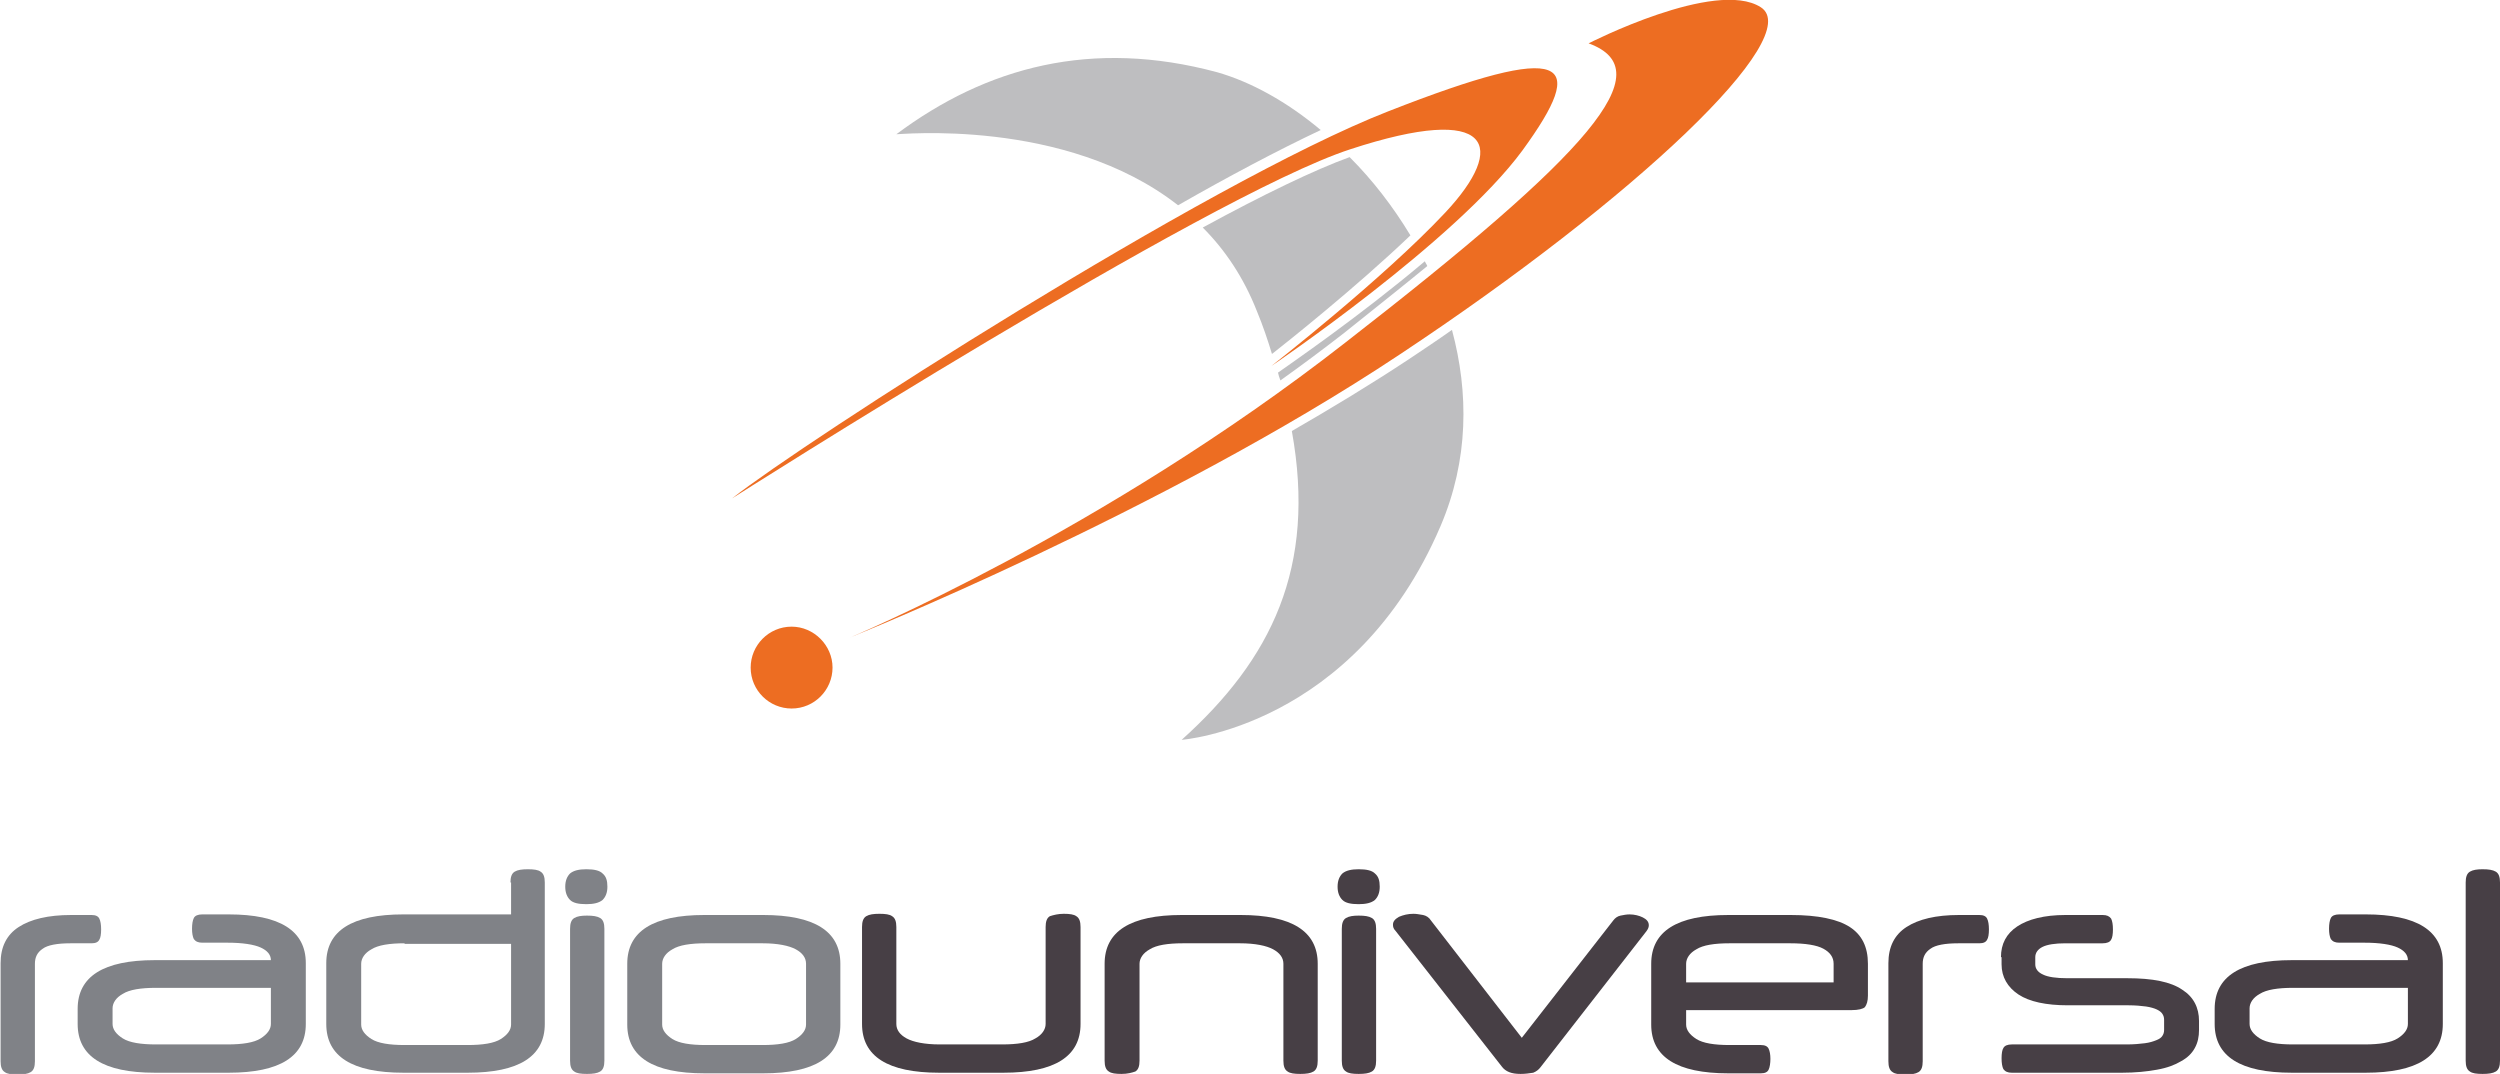 <?xml version="1.0" encoding="utf-8"?>
<!-- Generator: Adobe Illustrator 21.0.2, SVG Export Plug-In . SVG Version: 6.00 Build 0)  -->
<svg version="1.1" id="Capa_1" xmlns="http://www.w3.org/2000/svg" xmlns:xlink="http://www.w3.org/1999/xlink" x="0px" y="0px"
	 viewBox="0 0 415.3 178.4" style="enable-background:new 0 0 415.3 178.4;" xml:space="preserve">
<style type="text/css">
	.st0{fill:#808287;}
	.st1{fill:#473F45;}
	.st2{fill:#BEBEC0;}
	.st3{fill:#ED6D22;}
</style>
<g>
	<g>
		<path class="st0" d="M15.2,152c0.7,0,1.1,0.2,1.3,0.6c0.2,0.4,0.3,1,0.3,1.8c0,0.8-0.1,1.4-0.3,1.7c-0.2,0.4-0.6,0.6-1.3,0.6h-3.5
			c-2.2,0-3.8,0.3-4.6,0.9c-0.9,0.6-1.3,1.4-1.3,2.5v16.2c0,0.9-0.2,1.5-0.7,1.8c-0.5,0.3-1.2,0.4-2.2,0.4s-1.7-0.1-2.1-0.4
			c-0.5-0.3-0.7-0.9-0.7-1.8V160c0-2.7,1-4.7,3-6c2-1.3,4.9-2,8.7-2H15.2z"/>
		<path class="st0" d="M25.7,178.2c-8.5,0-12.8-2.7-12.8-8.1v-2.5c0-5.4,4.3-8.1,12.8-8.1H45v0c0-0.9-0.6-1.6-1.7-2.1
			c-1.1-0.5-3-0.8-5.5-0.8h-4.2c-0.7,0-1.1-0.2-1.4-0.6c-0.2-0.4-0.3-1-0.3-1.7c0-0.8,0.1-1.4,0.3-1.8c0.2-0.4,0.7-0.6,1.4-0.6H38
			c8.5,0,12.8,2.7,12.8,8.1v10.1c0,5.4-4.3,8.1-12.8,8.1H25.7z M37.8,173.5c2.5,0,4.4-0.3,5.5-1c1.1-0.7,1.7-1.5,1.7-2.4v-6H25.9
			c-2.5,0-4.4,0.3-5.5,1c-1.1,0.6-1.7,1.5-1.7,2.4v2.6c0,0.9,0.6,1.7,1.7,2.4c1.1,0.7,3,1,5.5,1H37.8z"/>
		<path class="st0" d="M84.8,146.6c0-0.9,0.2-1.5,0.7-1.8c0.5-0.3,1.2-0.4,2.2-0.4c1,0,1.7,0.1,2.1,0.4c0.5,0.3,0.7,0.9,0.7,1.8
			v23.5c0,5.4-4.3,8.1-12.8,8.1H67c-8.5,0-12.8-2.7-12.8-8.1v-10.1c0-5.4,4.3-8.1,12.8-8.1h17.9V146.6z M67.2,156.7
			c-2.5,0-4.4,0.3-5.5,1c-1.1,0.6-1.7,1.5-1.7,2.4v10.1c0,0.9,0.6,1.7,1.7,2.4c1.1,0.7,3,1,5.5,1h10.5c2.5,0,4.4-0.3,5.5-1
			c1.1-0.7,1.7-1.5,1.7-2.4v-13.4H67.2z"/>
		<path class="st0" d="M93.9,147.3c0-1,0.3-1.7,0.8-2.2c0.6-0.5,1.5-0.7,2.7-0.7c1.3,0,2.2,0.2,2.7,0.7c0.6,0.5,0.8,1.2,0.8,2.2
			c0,1-0.3,1.7-0.8,2.2c-0.6,0.5-1.5,0.7-2.7,0.7c-1.3,0-2.2-0.2-2.7-0.7C94.2,149,93.9,148.3,93.9,147.3 M100.4,176.2
			c0,0.9-0.2,1.5-0.7,1.8c-0.5,0.3-1.2,0.4-2.2,0.4c-1,0-1.7-0.1-2.1-0.4c-0.5-0.3-0.7-0.9-0.7-1.8v-21.9c0-0.9,0.2-1.5,0.7-1.8
			c0.5-0.3,1.2-0.4,2.1-0.4c1,0,1.7,0.1,2.2,0.4c0.5,0.3,0.7,0.9,0.7,1.8V176.2z"/>
		<path class="st0" d="M104.2,160.1c0-5.4,4.3-8.1,12.8-8.1h9.8c8.5,0,12.8,2.7,12.8,8.1v10.1c0,5.4-4.3,8.1-12.8,8.1H117
			c-8.5,0-12.8-2.7-12.8-8.1V160.1z M133.9,160.1c0-1-0.6-1.8-1.7-2.4c-1.1-0.6-3-1-5.5-1h-9.5c-2.5,0-4.4,0.3-5.5,1
			c-1.1,0.6-1.7,1.5-1.7,2.4v10.1c0,0.9,0.6,1.7,1.7,2.4c1.1,0.7,3,1,5.5,1h9.5c2.5,0,4.4-0.3,5.5-1c1.1-0.7,1.7-1.5,1.7-2.4V160.1z
			"/>
		<path class="st1" d="M176.7,151.8c1,0,1.7,0.1,2.1,0.4c0.5,0.3,0.7,0.9,0.7,1.8v16.1c0,5.4-4.3,8.1-12.8,8.1H156
			c-8.5,0-12.8-2.7-12.8-8.1V154c0-0.9,0.2-1.5,0.7-1.8c0.5-0.3,1.2-0.4,2.2-0.4c1,0,1.7,0.1,2.1,0.4c0.5,0.3,0.7,0.9,0.7,1.8v16.1
			c0,1,0.6,1.8,1.7,2.4c1.1,0.6,3,1,5.5,1h10.4c2.5,0,4.4-0.3,5.5-1c1.1-0.6,1.7-1.5,1.7-2.4V154c0-0.9,0.2-1.5,0.7-1.8
			C175,152,175.8,151.8,176.7,151.8"/>
		<path class="st1" d="M186.3,178.4c-1,0-1.7-0.1-2.1-0.4c-0.5-0.3-0.7-0.9-0.7-1.8v-16.1c0-5.4,4.3-8.1,12.8-8.1h9.8
			c8.5,0,12.8,2.7,12.8,8.1v16.1c0,0.9-0.2,1.5-0.7,1.8c-0.5,0.3-1.2,0.4-2.2,0.4c-1,0-1.7-0.1-2.1-0.4c-0.5-0.3-0.7-0.9-0.7-1.8
			v-16.1c0-1-0.6-1.8-1.7-2.4c-1.1-0.6-3-1-5.5-1h-9.5c-2.5,0-4.4,0.3-5.5,1c-1.1,0.6-1.7,1.5-1.7,2.4v16.1c0,0.9-0.2,1.5-0.7,1.8
			C188,178.2,187.3,178.4,186.3,178.4"/>
		<path class="st1" d="M222.2,147.3c0-1,0.3-1.7,0.8-2.2c0.6-0.5,1.5-0.7,2.7-0.7c1.3,0,2.2,0.2,2.7,0.7c0.6,0.5,0.8,1.2,0.8,2.2
			c0,1-0.3,1.7-0.8,2.2c-0.6,0.5-1.5,0.7-2.7,0.7c-1.3,0-2.2-0.2-2.7-0.7C222.5,149,222.2,148.3,222.2,147.3 M228.6,176.2
			c0,0.9-0.2,1.5-0.7,1.8c-0.5,0.3-1.2,0.4-2.2,0.4c-1,0-1.7-0.1-2.1-0.4c-0.5-0.3-0.7-0.9-0.7-1.8v-21.9c0-0.9,0.2-1.5,0.7-1.8
			c0.5-0.3,1.2-0.4,2.1-0.4c1,0,1.7,0.1,2.2,0.4c0.5,0.3,0.7,0.9,0.7,1.8V176.2z"/>
		<path class="st1" d="M252.6,178.4c-0.8,0-1.4-0.1-1.9-0.3c-0.5-0.2-0.9-0.5-1.2-0.9l-17.7-22.6c-0.3-0.3-0.4-0.6-0.4-1
			c0-0.5,0.3-0.9,1-1.3c0.7-0.3,1.5-0.5,2.4-0.5c0.5,0,1,0.1,1.6,0.2c0.5,0.1,1,0.4,1.3,0.9l15.1,19.5l15.2-19.5
			c0.3-0.4,0.7-0.7,1.2-0.8c0.5-0.1,1-0.2,1.5-0.2c0.8,0,1.6,0.2,2.2,0.5c0.6,0.3,1,0.7,1,1.3c0,0.3-0.1,0.6-0.4,1l-17.6,22.6
			c-0.3,0.4-0.7,0.7-1.2,0.9C254,178.3,253.4,178.4,252.6,178.4"/>
		<path class="st1" d="M280.1,167.8v2.4c0,0.9,0.6,1.7,1.7,2.4c1.1,0.7,3,1,5.5,1h5.2c0.7,0,1.1,0.2,1.3,0.6c0.2,0.4,0.3,1,0.3,1.7
			s-0.1,1.4-0.3,1.8c-0.2,0.4-0.6,0.6-1.3,0.6h-5.4c-8.5,0-12.8-2.7-12.8-8.1v-10.1c0-5.4,4.3-8.1,12.8-8.1h10.4
			c4.5,0,7.8,0.7,9.8,2c2,1.3,3,3.3,3,6.1v5.3c0,0.9-0.2,1.5-0.5,1.9c-0.3,0.3-1.1,0.5-2.2,0.5H280.1z M280.1,163.2h24.5v-3.1
			c0-1.1-0.6-1.9-1.7-2.5c-1.1-0.6-3-0.9-5.5-0.9h-10.1c-2.5,0-4.4,0.3-5.5,1c-1.1,0.6-1.7,1.5-1.7,2.4V163.2z"/>
		<path class="st1" d="M328.8,152c0.7,0,1.1,0.2,1.3,0.6s0.3,1,0.3,1.8c0,0.8-0.1,1.4-0.3,1.7c-0.2,0.4-0.6,0.6-1.3,0.6h-3.5
			c-2.2,0-3.8,0.3-4.6,0.9c-0.9,0.6-1.3,1.4-1.3,2.5v16.2c0,0.9-0.2,1.5-0.7,1.8c-0.5,0.3-1.2,0.4-2.2,0.4c-1,0-1.7-0.1-2.1-0.4
			c-0.5-0.3-0.7-0.9-0.7-1.8V160c0-2.7,1-4.7,3-6c2-1.3,4.9-2,8.7-2H328.8z"/>
		<path class="st1" d="M332.4,159c0-2.2,0.9-3.9,2.7-5.1c1.8-1.2,4.5-1.9,8-1.9h6.2c0.7,0,1.1,0.2,1.4,0.6c0.2,0.4,0.3,1,0.3,1.8
			c0,0.8-0.1,1.4-0.3,1.7c-0.2,0.4-0.7,0.6-1.4,0.6h-6.2c-1.7,0-3,0.2-3.8,0.6c-0.8,0.4-1.2,1-1.2,1.7v1.2c0,0.7,0.4,1.3,1.3,1.7
			c0.8,0.4,2.2,0.6,4,0.6h10c4.2,0,7.2,0.6,9.1,1.9c1.9,1.2,2.8,3,2.8,5.2v1.5c0,1.1-0.2,2.1-0.7,3c-0.5,0.9-1.2,1.6-2.3,2.2
			c-1,0.6-2.3,1.1-4,1.4c-1.6,0.3-3.6,0.5-5.8,0.5h-18.3c-0.7,0-1.1-0.2-1.4-0.6c-0.2-0.4-0.3-1-0.3-1.8c0-0.8,0.1-1.4,0.3-1.7
			c0.2-0.4,0.7-0.6,1.4-0.6h19.1c1.2,0,2.2-0.1,3-0.2c0.8-0.1,1.4-0.3,1.9-0.5c0.5-0.2,0.8-0.4,1-0.7c0.2-0.3,0.3-0.6,0.3-1v-1.7
			c0-0.4-0.1-0.7-0.3-1c-0.2-0.3-0.5-0.5-0.9-0.7s-1.1-0.4-1.8-0.5c-0.8-0.1-1.7-0.2-2.9-0.2h-10.1c-3.6,0-6.4-0.6-8.2-1.8
			c-1.8-1.2-2.8-2.9-2.8-5V159z"/>
		<path class="st1" d="M380.7,178.2c-8.5,0-12.8-2.7-12.8-8.1v-2.5c0-5.4,4.3-8.1,12.8-8.1H400v0c0-0.9-0.6-1.6-1.7-2.1
			c-1.1-0.5-3-0.8-5.5-0.8h-4.2c-0.7,0-1.1-0.2-1.4-0.6c-0.2-0.4-0.3-1-0.3-1.7c0-0.8,0.1-1.4,0.3-1.8c0.2-0.4,0.7-0.6,1.4-0.6h4.4
			c8.5,0,12.8,2.7,12.8,8.1v10.1c0,5.4-4.3,8.1-12.8,8.1H380.7z M392.8,173.5c2.5,0,4.4-0.3,5.5-1c1.1-0.7,1.7-1.5,1.7-2.4v-6h-19.1
			c-2.5,0-4.4,0.3-5.5,1c-1.1,0.6-1.7,1.5-1.7,2.4v2.6c0,0.9,0.6,1.7,1.7,2.4c1.1,0.7,3,1,5.5,1H392.8z"/>
		<path class="st1" d="M415.3,176.2c0,0.9-0.2,1.5-0.7,1.8c-0.5,0.3-1.2,0.4-2.2,0.4c-1,0-1.7-0.1-2.1-0.4c-0.5-0.3-0.7-0.9-0.7-1.8
			v-29.6c0-0.9,0.2-1.5,0.7-1.8c0.5-0.3,1.2-0.4,2.1-0.4c1,0,1.7,0.1,2.2,0.4c0.5,0.3,0.7,0.9,0.7,1.8V176.2z"/>
	</g>
	<g>
		<path class="st2" d="M208.8,51.7c1,2.4,1.8,4.8,2.5,7.1c2.3-1.8,13.9-11,23-19.7c-2.9-4.8-6.3-9.2-10.1-13
			c-5.8,2.1-14.5,6.3-24.4,11.7C203.5,41.5,206.6,46.1,208.8,51.7"/>
		<path class="st2" d="M237.1,44.2c-0.1-0.3-0.3-0.5-0.4-0.8c-10.9,9.2-22.3,17-24.4,18.5c0.1,0.4,0.2,0.8,0.4,1.3
			c3.5-2.5,7-5.1,10.6-7.9C227.9,51.6,232.6,47.9,237.1,44.2"/>
		<path class="st2" d="M234,59.7c-6.2,4.1-12.8,8.1-19.4,11.9c4.1,22.7-3.4,37.9-18.3,51.3c0,0,28.7-2.1,43-35.5
			c4.7-11,4.7-22.2,1.9-32.6C238.8,56.5,236.4,58.1,234,59.7"/>
		<path class="st2" d="M195.7,34.1c8.4-4.8,16.5-9.1,23.7-12.5c-5.6-4.7-11.6-8-17.2-9.6c-20.8-5.6-38.3-0.9-53.3,10.3
			C148.9,22.4,176.9,19.4,195.7,34.1"/>
		<path class="st3" d="M121.6,82.8c0,0,78.8-50.2,102.7-58c23.8-7.8,26.1-0.5,15.8,10.5c-10.3,11-28.9,25.5-28.9,25.5
			s30.6-20.7,41.7-35.8c11-15.1,7.8-18.3-22.3-6.5C200.4,30.3,133.4,73.5,121.6,82.8"/>
		<path class="st3" d="M141.2,105.9c0,0,41.7-17.3,82.3-49c40.7-31.6,52.7-45.2,40.4-49.7c0,0,21.1-10.8,28.6-6
			c7.5,4.8-20.6,31.6-60,57.7C193.1,85.1,141.2,105.9,141.2,105.9"/>
		<path class="st3" d="M138.3,110.9c0,3.7-3,6.8-6.8,6.8c-3.7,0-6.8-3-6.8-6.8c0-3.7,3-6.8,6.8-6.8
			C135.2,104.1,138.3,107.2,138.3,110.9"/>
	</g>
</g>
</svg>
